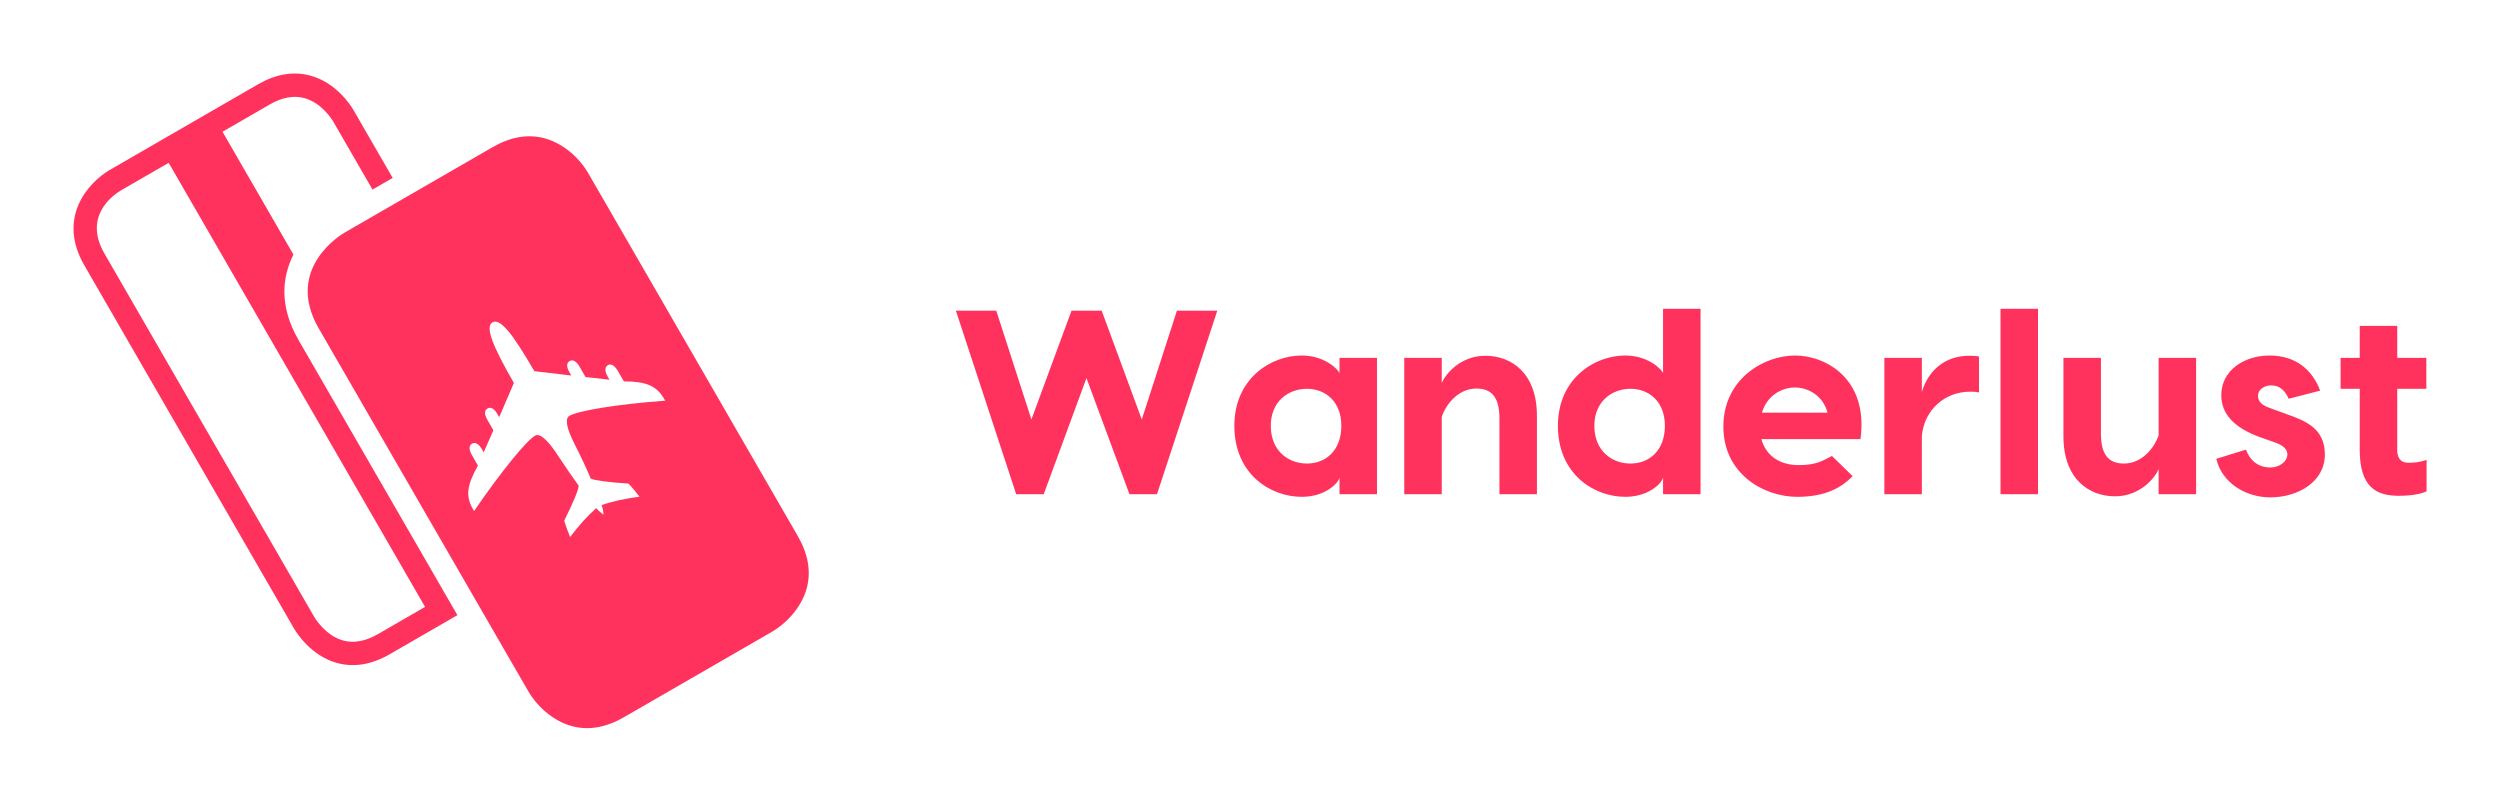 
        <svg xmlns="http://www.w3.org/2000/svg" xmlns:xlink="http://www.w3.org/1999/xlink" version="1.1" width="3187.5" 
        height="1022.224" viewBox="0 0 3187.5 1022.224">
			
			<g transform="scale(9.375) translate(10, 10)">
				<defs id="SvgjsDefs2649"></defs><g id="SvgjsG2650" featureKey="4K7G0D-0" transform="matrix(1.111,0,0,1.111,-6.111,-11.52)" fill="#ff325d"><g xmlns="http://www.w3.org/2000/svg"><defs><rect id="b" x="5.5" y="10.368" width="90" height="80.132"></rect></defs><clipPath id="a"><use xmlns:xlink="http://www.w3.org/1999/xlink" xlink:href="#b" overflow="visible"></use></clipPath><path clip-path="url(#a)" fill="#ff325d" d="M17.148,21.3l31.383,54.358l-5.765,3.331c-1.51,0.871-2.937,1.139-4.231,0.793   c-2.144-0.577-3.431-2.66-3.563-2.888L9.295,32.425c-2.612-4.524,0.912-7.102,2.085-7.8l0.004,0.004L17.148,21.3z M42.1,24.575   l2.47-1.425l-4.809-8.33c-0.326-0.556-2.109-3.35-5.287-4.201c-2.054-0.554-4.208-0.189-6.401,1.078L9.958,22.158l0.011,0.027   L9.95,22.158C7.213,23.773,3.476,28.05,6.823,33.85l25.685,44.485c0.326,0.553,2.119,3.354,5.287,4.201   c2.054,0.551,4.208,0.185,6.398-1.074l8.299-4.792L33.04,42.983c-2.395-4.151-2.001-7.707-0.621-10.452l-8.681-15.036l5.76-3.327   c1.515-0.875,2.942-1.141,4.236-0.796c2.151,0.573,3.431,2.66,3.563,2.884L42.1,24.575z M77.921,50.414   c-2.974,0.225-5.536,0.511-7.69,0.859c-2.142,0.354-3.491,0.688-4.032,1.001c-0.574,0.333-0.357,1.502,0.658,3.5   c0.816,1.604,1.468,2.997,1.953,4.182c0.276,0.118,0.794,0.225,1.543,0.326c0.749,0.103,1.77,0.196,3.072,0.282   c0.235,0.24,0.463,0.498,0.69,0.765c0.224,0.268,0.443,0.554,0.667,0.836c-0.918,0.131-1.755,0.275-2.526,0.443   c-0.758,0.173-1.468,0.361-2.115,0.589c0.059,0.161,0.113,0.337,0.157,0.538c0.043,0.196,0.071,0.411,0.079,0.647   c-0.138-0.103-0.287-0.221-0.429-0.354c-0.148-0.126-0.303-0.283-0.459-0.46c-0.529,0.483-1.071,1.009-1.605,1.594   c-0.529,0.597-1.067,1.239-1.596,1.938c-0.225-0.53-0.455-1.157-0.695-1.896c-0.015-0.043-0.023-0.082-0.023-0.105   c0.581-1.173,1.021-2.115,1.304-2.81c0.29-0.698,0.445-1.185,0.463-1.468c-0.707-0.969-1.542-2.181-2.496-3.629   c-1.303-2.001-2.252-2.833-2.84-2.492c-0.534,0.312-1.483,1.295-2.833,2.959c-1.365,1.667-2.912,3.76-4.636,6.267l-0.192-0.334   c-0.422-0.737-0.587-1.495-0.491-2.287c0.096-0.789,0.482-1.771,1.158-2.943l-0.725-1.263c-0.199-0.346-0.299-0.645-0.299-0.883   c0-0.247,0.096-0.424,0.295-0.537c0.203-0.118,0.41-0.114,0.614,0.007c0.214,0.122,0.418,0.361,0.62,0.706l0.196,0.346l1.188-2.695   l-0.726-1.264c-0.198-0.349-0.298-0.64-0.294-0.879c0-0.236,0.1-0.408,0.298-0.525c0.2-0.121,0.406-0.121,0.61,0   c0.21,0.121,0.414,0.349,0.613,0.694l0.21,0.365l1.802-4.188c-1.373-2.369-2.265-4.139-2.679-5.301   c-0.399-1.152-0.392-1.862,0.05-2.118c0.448-0.263,1.067,0.063,1.848,0.966c0.781,0.905,1.872,2.577,3.284,5.01l4.52,0.534   l-0.204-0.361c-0.204-0.345-0.306-0.639-0.298-0.883c0-0.231,0.103-0.408,0.298-0.525c0.197-0.118,0.404-0.118,0.608,0.003   c0.208,0.118,0.42,0.347,0.616,0.695l0.726,1.259l2.931,0.326l-0.203-0.354c-0.2-0.345-0.299-0.64-0.299-0.887   c0-0.243,0.099-0.42,0.299-0.538c0.195-0.117,0.403-0.104,0.615,0.013c0.208,0.126,0.412,0.36,0.62,0.707l0.727,1.259   c1.353,0,2.393,0.152,3.127,0.467c0.732,0.31,1.313,0.836,1.733,1.565L77.921,50.414z M94.165,66.995L68.48,22.519   c-0.871-1.527-2.797-3.547-5.336-4.226c-2.016-0.542-4.154-0.173-6.35,1.095l-18.15,10.476c-0.302,0.176-7.361,4.37-3.135,11.691   l25.685,44.478c0.875,1.526,2.799,3.547,5.332,4.227c2.021,0.541,4.159,0.172,6.35-1.096l18.158-10.479   c1.521-0.879,3.547-2.805,4.229-5.336C95.797,71.326,95.428,69.188,94.165,66.995"></path></g></g><g id="SvgjsG2651" featureKey="wPuqcM-0" transform="matrix(1.783,0,0,1.783,118.93,21.553)" fill="#ff325d"><path d="M20.54 6 l-4.6 14 l-2.1 0 l-3.28 -8.86 l-3.26 8.86 l-2.1 0 l-4.6 -14 l3.08 0 l2.68 8.3 l3.06 -8.3 l2.3 0 l3.06 8.3 l2.68 -8.3 l3.08 0 z M29.86 9.6 l2.86 0 l0 10.4 l-2.86 0 l0 -1.28 c-0.06 0.42 -1.08 1.48 -2.88 1.48 c-2.38 0 -5.14 -1.72 -5.14 -5.42 c0 -3.58 2.76 -5.36 5.14 -5.36 c1.8 0 2.82 1.12 2.88 1.34 l0 -1.16 z M27.38 17.66 c1.4 0 2.62 -0.96 2.62 -2.88 c0 -1.86 -1.22 -2.82 -2.62 -2.82 c-1.44 0 -2.76 0.98 -2.76 2.82 c0 1.9 1.32 2.88 2.76 2.88 z M40.98 9.44 c1.98 0 3.94 1.3 3.94 4.58 l0 5.98 l-2.86 0 l0 -5.78 c0 -1.7 -0.66 -2.28 -1.76 -2.28 c-1.52 0 -2.42 1.44 -2.64 2.16 l0 5.9 l-2.86 0 l0 -10.4 l2.86 0 l0 1.92 c0.2 -0.54 1.32 -2.08 3.32 -2.08 z M54.54 5.86 l2.86 0 l0 5.3 l0 8.84 l-2.86 0 l0 -1.28 c-0.06 0.42 -1.08 1.48 -2.88 1.48 c-2.38 0 -5.14 -1.72 -5.14 -5.42 c0 -3.58 2.76 -5.36 5.14 -5.36 c1.8 0 2.82 1.12 2.88 1.34 l0 -4.9 z M52.06 17.66 c1.4 0 2.62 -0.96 2.62 -2.88 c0 -1.86 -1.22 -2.82 -2.62 -2.82 c-1.44 0 -2.76 0.98 -2.76 2.82 c0 1.9 1.32 2.88 2.76 2.88 z M64.6 9.42 c2.36 0 5.62 1.78 5 6.38 l-7.56 0 c0.36 1.3 1.44 1.98 2.84 1.98 c1.3 0 1.8 -0.3 2.54 -0.7 l1.58 1.54 c-0.9 0.94 -2.18 1.58 -4.22 1.58 c-2.6 0 -5.64 -1.78 -5.64 -5.36 c0 -3.64 3.1 -5.42 5.46 -5.42 z M64.6 11.86 c-1.04 0 -2.14 0.64 -2.52 1.92 l5 0 c-0.32 -1.28 -1.46 -1.92 -2.48 -1.92 z M77.88 9.44 c0.26 0 0.5 0 0.76 0.06 l0 2.74 c-0.24 -0.06 -0.48 -0.06 -0.68 -0.06 c-1.92 0 -3.5 1.38 -3.68 3.38 l0 4.44 l-2.86 0 l0 -10.4 l2.86 0 l0 2.6 c0.46 -1.58 1.72 -2.76 3.6 -2.76 z M83.14 5.86 l0 14.14 l-2.86 0 l0 -14.14 l2.86 0 z M89.02 20.16 c-1.98 0 -3.94 -1.3 -3.94 -4.58 l0 -5.98 l2.86 0 l0 5.78 c0 1.7 0.66 2.28 1.76 2.28 c1.52 0 2.42 -1.44 2.64 -2.16 l0 -5.9 l2.86 0 l0 10.4 l-2.86 0 l0 -1.92 c-0.2 0.54 -1.32 2.08 -3.32 2.08 z M102.26 12.72 c-0.32 -0.74 -0.78 -1.02 -1.34 -1.02 c-0.52 0 -1 0.32 -1 0.78 c0 0.44 0.28 0.72 0.84 0.92 l1.26 0.46 c1.52 0.54 3 1.1 3 3.12 c0 2.08 -2.06 3.26 -4.16 3.26 c-1.9 0 -3.7 -1.12 -4.12 -2.94 l2.26 -0.7 c0.26 0.7 0.82 1.36 1.86 1.36 c0.74 0 1.3 -0.48 1.3 -1 c0 -0.34 -0.24 -0.64 -0.86 -0.88 l-1.2 -0.42 c-2.04 -0.74 -2.98 -1.8 -2.98 -3.22 c0 -1.88 1.74 -3.02 3.68 -3.02 c1.96 0 3.26 1.06 3.86 2.68 z M111.4 17.6 c0.54 0 0.94 -0.06 1.38 -0.22 l0 2.4 c-0.44 0.2 -1.12 0.34 -2.12 0.34 c-1.62 0 -2.98 -0.56 -2.98 -3.5 l0 -4.66 l-1.46 0 l0 -2.36 l1.46 0 l0 -2.44 l2.86 0 l0 2.44 l2.22 0 l0 2.36 l-2.22 0 l0 4.64 c0 0.48 0.14 1 0.86 1 z"></path></g>
			</g>
		</svg>
	